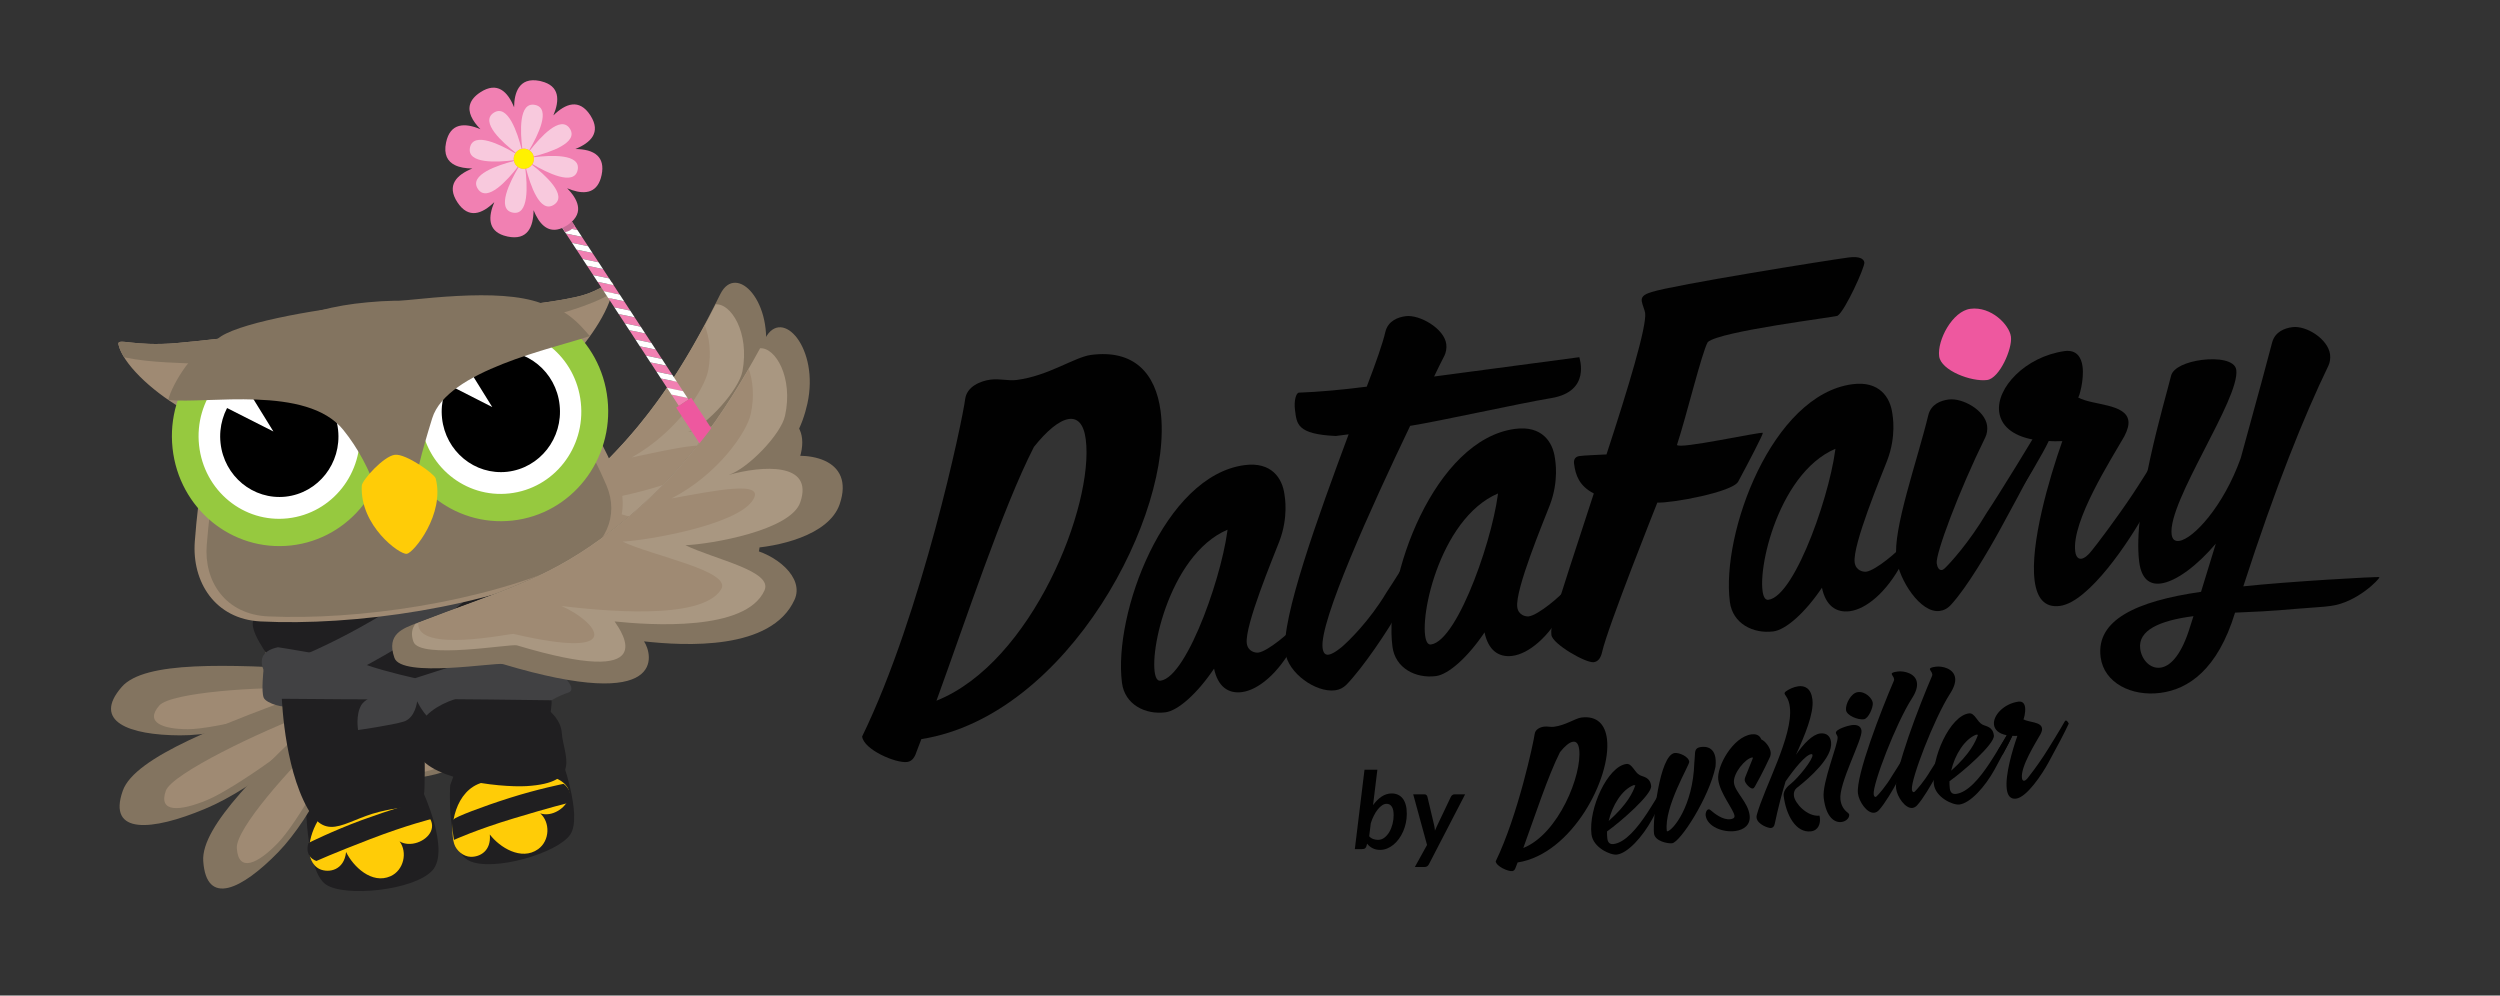 <?xml version="1.0" encoding="utf-8"?>
<!-- Generator: Adobe Illustrator 16.0.0, SVG Export Plug-In . SVG Version: 6.00 Build 0)  -->
<!DOCTYPE svg PUBLIC "-//W3C//DTD SVG 1.1//EN" "http://www.w3.org/Graphics/SVG/1.1/DTD/svg11.dtd">
<svg version="1.1" id="Main" xmlns="http://www.w3.org/2000/svg" xmlns:xlink="http://www.w3.org/1999/xlink" x="0px" y="0px"
	 width="355.914px" height="141.732px" viewBox="0 0 355.914 141.732" enable-background="new 0 0 355.914 141.732"
	 xml:space="preserve">
<rect x="0" y="0" width="355.914" height="141.732" fill="#333333" stroke="none"/>
<path fill="#010101" d="M165.234,58.557c1.875,14.461-13.072,43.344-34.064,46.667l-0.695,1.819c-0.33,1.041-0.82,1.371-1.344,1.438
	c-1.57,0.204-6.146-1.73-6.393-3.629c8.512-17.47,14.309-45.102,14.664-48.008c0.229-1.826,2.189-2.613,3.629-2.8
	c1.309-0.17,2.488,0.21,3.73,0.048c4.516-0.585,8.227-3.262,10.582-3.567C161.43,49.735,164.529,53.126,165.234,58.557z
	 M152.203,59.648c-1.439,0.187-3.232,1.75-5.006,3.976c-4.461,8.695-9.803,24.958-13.877,36.131
	c13.602-5.424,22.475-27.799,21.252-37.221C154.285,60.31,153.381,59.495,152.203,59.648z"/>
<path fill="#010101" d="M224.838,50.851c0.02,0.149,1.686,4.879-3.981,5.822c-4.718,0.785-15.964,3.304-20.099,3.954
	c-5.6,11.704-12.947,27.895-12.465,31.624c0.086,0.653,0.332,1.021,0.855,0.953c0.395-0.051,1.014-0.398,1.797-1.031
	c0.961-0.791,4.033-3.784,6.438-7.821c1.617-2.406,7.002-11.154,7.967-12.943c0.162-0.287,0.277-0.435,0.473-0.46
	c0.59-0.077,1.143,1.116,1.143,1.116c-1.4,3.043-4.613,9.047-7.625,14.561c-1.721,3.151-5.354,8.479-7.643,10.839
	c-0.473,0.461-0.971,0.725-1.625,0.81c-2.748,0.356-6.705-2.457-7.086-5.401c-0.621-4.776,4.672-19.367,9.012-31.042l-1.832,0.237
	c-5.574-0.255-5.547-1.741-5.803-3.704c-0.17-1.309,0.152-2.415,0.545-2.466c2.848-0.104,6.201-0.405,9.67-0.855
	c1.342-3.501,2.311-6.288,2.648-7.795c0.393-1.581,1.789-2.095,2.902-2.239c1.963-0.255,5.482,1.75,5.771,3.975
	c0.076,0.589-0.043,1.203-0.254,1.63c-0.422,0.854-0.957,1.854-1.477,2.985L224.838,50.851z"/>
<path fill="#010101" d="M211.347,90.031c-2.398,3.571-5.145,5.99-6.912,6.219c-2.877,0.374-5.799-1.111-6.197-4.186
	c-1.273-9.814,6.018-29.522,17.467-31.008c3.795-0.492,5.361,1.833,5.666,4.188c0.281,2.159-0.504,4.323-1.615,4.467
	c-0.197,0.025-0.467-0.006-0.736-0.037c-1.154-0.182-2.227-0.243-3.209-0.116c-9.553,1.239-13.525,16.26-12.924,20.904
	c0.111,0.852,0.375,1.349,0.832,1.289c3.926-0.51,9.256-16.308,9.645-22.545c0.693-0.29,1.406-0.448,2.125-0.542
	c2.813-0.365,5.705-4.794,5.883-3.42c0.033,0.262,0.606,3.183-0.736,6.678c-0.861,2.242-4.955,12.023-4.631,14.511
	c0.152,1.178,1.242,1.369,1.635,1.318c1.373-0.179,4.668-3.006,5.229-3.81c0,0,0.09,0.191,0.217,1.172
	c0.051,0.394-0.02,0.869-0.344,1.442c-2.248,4.217-5.143,6.522-7.434,6.82C213.343,93.631,211.874,92.558,211.347,90.031z"/>
<path fill="#010101" d="M259.383,83.671c-2.398,3.571-5.145,5.99-6.912,6.219c-2.877,0.374-5.799-1.111-6.197-4.186
	C245,75.89,252.291,56.182,263.74,54.696c3.795-0.492,5.361,1.833,5.666,4.188c0.281,2.159-0.504,4.323-1.615,4.467
	c-0.197,0.025-0.467-0.006-0.736-0.037c-1.154-0.182-2.227-0.243-3.209-0.116c-9.553,1.239-13.525,16.26-12.924,20.904
	c0.111,0.852,0.375,1.349,0.832,1.289c3.926-0.51,9.256-16.308,9.645-22.545c0.693-0.29,1.406-0.448,2.125-0.542
	c2.813-0.365,5.705-4.794,5.883-3.42c0.033,0.262,0.606,3.183-0.736,6.678c-0.861,2.242-4.955,12.023-4.631,14.511
	c0.152,1.178,1.242,1.369,1.635,1.318c1.373-0.179,4.668-3.006,5.229-3.81c0,0,0.09,0.191,0.217,1.172
	c0.051,0.394-0.02,0.869-0.344,1.442c-2.248,4.217-5.143,6.522-7.434,6.82C261.379,87.271,259.91,86.197,259.383,83.671z"/>
<path fill="#010101" d="M172.841,95.189c-2.398,3.571-5.145,5.99-6.912,6.219c-2.877,0.374-5.799-1.111-6.197-4.186
	c-1.273-9.814,6.018-29.522,17.467-31.008c3.795-0.492,5.361,1.833,5.666,4.188c0.281,2.159-0.504,4.323-1.615,4.467
	c-0.197,0.025-0.467-0.006-0.736-0.037c-1.154-0.182-2.227-0.243-3.209-0.116c-9.553,1.239-13.525,16.26-12.924,20.904
	c0.111,0.852,0.375,1.349,0.832,1.289c3.926-0.51,9.256-16.308,9.645-22.545c0.693-0.29,1.406-0.448,2.125-0.542
	c2.813-0.365,5.705-4.794,5.883-3.42c0.033,0.262,0.606,3.183-0.736,6.678c-0.861,2.242-4.955,12.023-4.631,14.511
	c0.152,1.178,1.242,1.369,1.635,1.318c1.373-0.179,4.668-3.006,5.229-3.81c0,0,0.09,0.191,0.217,1.172
	c0.051,0.394-0.02,0.869-0.344,1.442c-2.248,4.217-5.143,6.522-7.434,6.82C174.837,98.789,173.368,97.716,172.841,95.189z"/>
<path fill="#010101" d="M228.096,92.786c-0.209,0.958-0.615,1.41-1.205,1.487c-1.113,0.144-5.855-2.567-6.025-3.876
	c-0.076-0.589,0.035-1.269,0.213-1.958c1.055-3.662,3.395-10.753,5.824-18.187c-2.068-1.062-2.598-2.59-2.811-4.226
	c-0.094-0.72,0.266-1.033,0.789-1.101c0.719-0.094,2.176-0.149,3.828-0.23c3.1-9.45,5.75-18.244,5.504-20.142
	c-0.051-0.393-0.422-1.209-0.482-1.667c-0.068-0.523,0.143-0.95,1.426-1.316c3.064-0.996,25.229-4.552,28.043-4.917
	c1.504-0.195,2.152,0.187,2.221,0.71c0.086,0.654-2.723,6.851-3.809,7.59c-0.272,0.186-16.752,2.189-18.48,3.744
	c-0.82,1.371-3.095,10.74-4.386,14.633c0.092,0.72,12.185-1.956,12.22-1.693c0.029,0.239-1.991,4.114-3.508,6.932
	c-0.803,1.49-9.48,3.08-11.509,2.983C235.948,71.553,228.896,89.223,228.096,92.786z"/>
<path fill="#010101" d="M277.422,56.874c1.963-0.255,5.188,1.521,5.477,3.746c0.076,0.589-0.045,1.203-0.254,1.631
	c-3.844,7.816-7.094,16.621-6.924,17.93c0.076,0.589,0.334,1.021,0.725,0.971c0.133-0.017,0.254-0.101,0.434-0.257
	c0.652-0.616,3.396-3.566,5.961-7.892c1.619-2.406,7.004-11.154,7.969-12.943c0.162-0.287,0.277-0.435,0.473-0.46
	c0.59-0.077,1.143,1.116,1.143,1.116c-1.402,3.043-4.615,9.047-7.625,14.561c-1.721,3.151-4.773,8.338-6.988,10.754
	c-0.52,0.601-1.084,0.873-1.674,0.949c-2.748,0.356-5.766-4.441-6.154-7.451c-0.545-4.188,2.979-13.96,4.535-20.416
	C274.912,57.531,276.309,57.019,277.422,56.874z"/>
<path fill="#EE589F" d="M280.518,43.962c2.943-0.382,5.551,2.274,5.771,3.976s-1.627,5.933-3.393,6.161
	c-2.225,0.289-6.563-1.344-6.826-3.372C275.773,48.437,277.965,44.293,280.518,43.962z"/>
<path fill="#010101" d="M289.518,62.596c-3.201-0.581-4.666-2.122-4.904-3.954c-0.441-3.402,3.703-7.865,9.322-8.661
	c1.701-0.221,2.377,0.89,2.547,2.199c0.246,1.896-0.494,4.388-0.625,4.404c2.01,1.137,6.828,0.845,7.15,3.33
	c0.076,0.589-0.1,1.278-0.578,2.204c-1.844,3.233-7.547,12.091-6.986,16.408c0.102,0.786,0.471,1.07,0.863,1.02
	c0.459-0.06,0.996-0.529,1.453-1.119c0.576-0.674,3.645-4.731,5.871-8.08c1.617-2.406,7.002-11.155,7.967-12.944
	c0.162-0.287,0.277-0.435,0.473-0.46c0.59-0.076,1.143,1.117,1.143,1.117c-1.402,3.042-4.549,9.038-7.625,14.56
	c-2.418,4.439-8.213,13.109-12.334,13.644c-2.225,0.289-3.279-1.171-3.594-3.592c-0.67-5.17,2.045-14.504,3.943-19.873
	c-0.664,0.021-1.326,0.039-1.932-0.016c-0.672,1.485-3.938,7.098-4.264,7.141c-0.59,0.076-1.326,0.038-1.41-0.615
	c-0.043-0.328,0.076-0.942,0.572-1.738C287.18,66.625,288.584,64.115,289.518,62.596z"/>
<path fill="#010101" d="M309.094,53.47c0.314-1.171,2.273-1.958,4.367-2.229c2.291-0.298,4.73,0.051,4.91,1.426
	c0.533,4.121-9.807,18.771-9.205,23.416c0.094,0.72,0.463,1.003,1.053,0.927c2.027-0.263,6.344-4.947,8.783-11.784
	c2.672-9.66,3.879-14.208,4.457-16.412c0.395-1.582,1.791-2.096,2.902-2.24c1.963-0.255,5.074,1.672,5.363,3.896
	c0.076,0.588-0.045,1.202-0.254,1.629c-3.463,7.168-7.492,17.14-12.098,31.376c6.168-0.668,19.361-1.433,19.377-1.303
	c0.035,0.263-3.191,3.607-6.92,4.091c-0.523,0.068-1.178,0.153-1.971,0.19c-5.604,0.395-4.914,0.489-11.664,0.767
	c-2.475,8.105-6.635,10.906-10.627,11.424c-4.121,0.534-8.033-1.419-8.51-5.083c-0.688-5.3,5.086-7.979,14.295-9.306l2.104-6.859
	c-2.596,3.064-5.621,5.387-7.846,5.675c-1.57,0.204-2.746-0.643-3.059-3.063C303.566,72.416,308.178,57.183,309.094,53.47z
	 M312.273,87.72l-0.066,0.009c-4.775,0.619-7.855,2.018-7.516,4.635c0.195,1.505,1.371,2.883,2.877,2.688
	c1.309-0.17,2.791-1.56,3.994-5.108L312.273,87.72z"/>
<g>
	<path d="M249.531,112.258c-0.387,0.045-1.092-0.749-1.141-1.144c-0.025-0.167,0.012-0.304,0.072-0.466
		c0.152-0.353,0.844-2.149,1.049-2.614c0.025-0.052,0.039-0.104,0.035-0.14c-0.01-0.049-0.041-0.066-0.092-0.058
		c-0.949,0.123-2.764,2.275-2.596,3.624c0.166,1.322,1.994,2.728,2.227,4.592c0.172,1.385-0.816,2.103-2.061,2.26
		c-1.742,0.231-4.002-0.629-4.201-2.247c-0.029-0.267,0.1-0.802,0.422-0.846c0.078-0.009,0.164,0.016,0.275,0.114
		c0.551,0.481,1.754,1.433,2.814,1.292c0.26-0.032,0.645-0.115,0.6-0.478c-0.117-0.909-2.072-3.185-2.316-5.151
		c-0.232-1.875,2.09-6.104,4.74-6.451c0.498-0.064,1.115,0.014,1.398,0.727c0.572,0.245,1.236,1.113,1.326,1.809
		c0.027,0.245-0.021,0.486-0.07,0.625c-0.102,0.234-1.15,2.479-2.189,4.294C249.732,112.164,249.629,112.243,249.531,112.258"/>
	<path d="M254.203,111.246c-0.514,1.683-1.039,3.668-1.547,6.063c-0.076,0.367-0.258,0.533-0.52,0.571
		c-0.367,0.046-1.947-0.515-2.061-1.462c-0.014-0.129-0.006-0.252,0.027-0.385c1.078-3.981,5.203-11.279,4.713-15.348
		c-0.072-0.627-0.24-1.152-0.563-1.6c-0.094-0.163-0.18-0.253-0.191-0.354c-0.01-0.097,0.051-0.21,0.23-0.33
		c0.391-0.279,1.068-0.613,1.727-0.699c0.9-0.117,1.813,0.253,2.01,1.898c0.232,1.973-1.115,5.152-2.348,7.862
		c1.049-1.547,2.348-2.899,3.445-3.043c0.973-0.117,1.465,0.454,1.555,1.222c0.271,2.22-3.115,5.121-4.701,6.392
		c-0.598,0.378-0.629,0.936-0.584,1.283c0.123,1.022,1.869,2.983,3.633,2.808c0.033,0.104,0.049,0.229,0.061,0.348
		c0.086,0.731-0.188,1.744-1.258,1.883c-2.146,0.267-3.566-2.313-3.898-5.051c-0.107-0.904,0.895-1.612,0.895-1.612
		c1.309-1.049,3.283-3.6,3.207-4.196c-0.012-0.1-0.064-0.141-0.191-0.128C257.045,107.473,255.451,109.438,254.203,111.246"/>
	<path d="M261.613,104.923c-0.033-0.224-0.223-0.399-0.244-0.574c-0.066-0.551,1.82-1.068,2.238-1.118
		c0.711-0.091,1.324,0.082,1.41,0.806c0.152,1.222-3.275,7.525-3.002,9.792c0.094,0.777,0.418,1.413,1.068,1.891
		c0.105,0.09,0.17,0.183,0.18,0.256c0.051,0.477-0.455,0.974-1.111,1.05c-0.93,0.114-2.182-0.607-2.521-3.45
		C259.373,111.431,261.725,105.868,261.613,104.923 M264.482,98.535c1.09-0.136,2.057,0.881,2.137,1.524
		c0.08,0.65-0.619,2.256-1.275,2.343c-0.83,0.109-2.438-0.524-2.535-1.307C262.705,100.228,263.531,98.657,264.482,98.535"/>
	<path d="M266.748,113.082c0.031,0.224,0.121,0.388,0.271,0.374c0.047-0.012,0.09-0.036,0.158-0.102
		c0.248-0.23,1.275-1.348,2.24-2.982c0.609-0.917,2.637-4.233,2.998-4.912c0.061-0.109,0.105-0.165,0.176-0.169
		c0.223-0.03,0.424,0.424,0.424,0.424c-0.527,1.151-1.74,3.434-2.873,5.522c-0.652,1.198-1.795,3.162-2.631,4.08
		c-0.193,0.225-0.449,0.359-0.672,0.385c-1.045,0.135-2.195-1.6-2.332-2.745c-0.309-2.539,3.322-11.878,5.084-15.973
		c0.064-0.111,0.074-0.213,0.061-0.31c-0.033-0.301-0.314-0.549-0.336-0.72c-0.018-0.149,0.166-0.27,0.873-0.357
		c0.828-0.11,2.561,0.232,2.721,1.629c0.07,0.549-0.117,1.277-0.723,2.212C269.918,102.968,266.578,111.665,266.748,113.082"/>
	<path d="M272.188,112.398c0.027,0.222,0.119,0.389,0.273,0.374c0.043-0.006,0.084-0.04,0.156-0.1
		c0.244-0.236,1.271-1.349,2.238-2.987c0.609-0.912,2.637-4.228,3-4.907c0.059-0.112,0.102-0.167,0.176-0.176
		c0.221-0.027,0.42,0.43,0.42,0.43c-0.531,1.157-1.742,3.433-2.875,5.527c-0.65,1.19-1.795,3.159-2.627,4.068
		c-0.193,0.229-0.451,0.361-0.672,0.394c-1.045,0.127-2.193-1.602-2.334-2.74c-0.303-2.55,3.326-11.887,5.084-15.981
		c0.059-0.111,0.072-0.211,0.066-0.306c-0.041-0.309-0.318-0.548-0.344-0.721c-0.016-0.153,0.17-0.279,0.877-0.363
		c0.826-0.108,2.553,0.232,2.723,1.637c0.064,0.541-0.121,1.272-0.729,2.207C275.352,102.283,272.016,110.979,272.188,112.398"/>
	<path d="M277.537,111.219c-0.004,0.354,0.01,0.712,0.049,1.031c0.068,0.552,0.354,0.843,0.891,0.774
		c1.68-0.21,3.387-2.268,4.791-4.401c0.605-0.907,2.639-4.226,3-4.901c0.061-0.11,0.102-0.168,0.174-0.173
		c0.219-0.027,0.424,0.424,0.424,0.424c-0.531,1.154-1.719,3.409-2.875,5.527c-1.4,2.553-3.5,4.841-5.039,5.035
		c-0.928,0.115-3.412-1.014-3.641-2.911c-0.453-3.732,2.344-9.734,5.002-10.064c0.826-0.105,1.137,1.194,1.928,1.603
		c0.523,0.265,1.467,0.27,1.619,1.541C284.002,105.9,279.504,109.833,277.537,111.219 M281.594,104.611
		c-0.076-0.016-0.176-0.028-0.252-0.021c-1.65,0.639-3.043,2.862-3.563,5.133C280.502,107.278,281.244,105.612,281.594,104.611"/>
	<path d="M285.688,104.671c-1.189-0.225-1.73-0.811-1.814-1.509c-0.158-1.297,1.398-2.989,3.492-3.275
		c0.635-0.079,0.881,0.343,0.941,0.842c0.084,0.726-0.193,1.674-0.244,1.678c0.746,0.436,2.541,0.341,2.648,1.287
		c0.037,0.224-0.035,0.482-0.215,0.833c-0.693,1.229-2.838,4.587-2.641,6.232c0.035,0.298,0.168,0.41,0.316,0.393
		c0.172-0.025,0.373-0.206,0.541-0.429c0.223-0.251,1.371-1.792,2.207-3.058c0.609-0.912,2.639-4.231,2.998-4.908
		c0.061-0.104,0.107-0.167,0.18-0.172c0.217-0.028,0.424,0.424,0.424,0.424c-0.527,1.159-1.719,3.43-2.877,5.525
		c-0.914,1.684-3.088,4.97-4.627,5.165c-0.826,0.101-1.215-0.461-1.324-1.38c-0.242-1.969,0.793-5.515,1.512-7.558
		c-0.248,0.011-0.49,0.017-0.719-0.007c-0.254,0.56-0.652,1.368-1.365,2.649c0,0-0.111,0.041-0.236,0.061
		c-0.219,0.021-0.498,0.011-0.523-0.241c-0.02-0.126,0.027-0.359,0.217-0.666C284.807,106.208,285.336,105.252,285.688,104.671"/>
	<path d="M228.779,105.216c0.656,5.473-4.945,16.367-12.723,17.571l-0.264,0.685c-0.121,0.394-0.305,0.518-0.498,0.544
		c-0.584,0.072-2.273-0.672-2.357-1.39c3.195-6.592,5.406-17.031,5.547-18.13c0.088-0.692,0.818-0.982,1.35-1.052
		c0.484-0.057,0.92,0.085,1.379,0.025c1.672-0.206,3.049-1.209,3.926-1.318C227.389,101.868,228.533,103.162,228.779,105.216
		 M223.953,105.595c-0.533,0.068-1.203,0.653-1.865,1.491c-1.672,3.278-3.684,9.413-5.223,13.64
		c5.047-2.018,8.387-10.467,7.957-14.033C224.721,105.848,224.389,105.539,223.953,105.595"/>
	<path d="M228.783,118.371c-0.004,0.354,0.012,0.704,0.049,1.021c0.068,0.551,0.346,0.833,0.879,0.772
		c1.674-0.211,3.369-2.26,4.764-4.374c0.605-0.908,2.623-4.205,2.982-4.875c0.063-0.11,0.105-0.159,0.174-0.177
		c0.221-0.026,0.42,0.43,0.42,0.43c-0.525,1.148-1.709,3.38-2.854,5.492c-1.393,2.533-3.484,4.811-5.01,5.003
		c-0.922,0.113-3.395-1.007-3.617-2.888c-0.447-3.712,2.33-9.676,4.969-10.012c0.826-0.104,1.129,1.192,1.916,1.591
		c0.521,0.269,1.457,0.271,1.611,1.538C235.209,113.082,230.734,116.988,228.783,118.371 M232.816,111.796
		c-0.078-0.013-0.178-0.025-0.246-0.017c-1.648,0.639-3.029,2.849-3.549,5.102C231.732,114.453,232.467,112.796,232.816,111.796"/>
	<path d="M244.229,109.157c-0.896,4.364-5.018,10.75-6.178,10.893c-0.559,0.077-2.447-0.268-2.578-1.389
		c-0.217-1.78,0.771-11.186,2.949-11.46c0.607-0.076,1.98,0.481,2.07,1.251c0.053,0.444-3.607,6.418-3.195,9.833
		c0.004,0.052,0.033,0.071,0.059,0.071c0.773-0.098,3.674-3.54,3.857-9.78c0,0,0.076-0.786,0.088-1.158
		c0.012-0.72,0.219-0.989,0.893-1.075C242.824,106.266,244.533,106.266,244.229,109.157"/>
</g>
<g>
	<path fill="#010101" d="M192.882,120.882l1.376-11.298h1.832l-0.615,5.041c0.365-0.512,0.771-0.917,1.22-1.217
		c0.449-0.299,0.927-0.448,1.434-0.448c0.324,0,0.619,0.06,0.886,0.179c0.266,0.119,0.493,0.298,0.681,0.536
		s0.331,0.539,0.433,0.904s0.152,0.793,0.152,1.285c0,0.44-0.046,0.874-0.137,1.3c-0.092,0.426-0.221,0.829-0.388,1.209
		s-0.366,0.729-0.597,1.049s-0.488,0.596-0.771,0.829c-0.284,0.233-0.587,0.415-0.909,0.547c-0.321,0.132-0.655,0.198-1,0.198
		c-0.4,0-0.756-0.08-1.067-0.239c-0.313-0.16-0.574-0.377-0.787-0.65l-0.061,0.259c-0.041,0.182-0.109,0.313-0.206,0.395
		c-0.096,0.082-0.248,0.122-0.456,0.122H192.882z M197.397,114.435c-0.207,0-0.418,0.071-0.631,0.213
		c-0.213,0.143-0.419,0.337-0.619,0.586c-0.2,0.248-0.386,0.541-0.555,0.878c-0.17,0.337-0.316,0.698-0.438,1.083l-0.229,1.863
		c0.173,0.188,0.37,0.319,0.594,0.395c0.223,0.076,0.443,0.114,0.661,0.114c0.334,0,0.639-0.104,0.912-0.312
		s0.508-0.479,0.703-0.813s0.346-0.711,0.452-1.129s0.16-0.838,0.16-1.259c0-0.547-0.089-0.954-0.267-1.22
		C197.966,114.567,197.717,114.435,197.397,114.435z"/>
	<path fill="#010101" d="M203.427,123.041c-0.132,0.259-0.334,0.388-0.608,0.388h-1.391l1.733-3.14l-1.97-7.208h1.574
		c0.137,0,0.239,0.034,0.308,0.104c0.068,0.068,0.115,0.15,0.141,0.247l0.958,4.044c0.03,0.132,0.055,0.262,0.072,0.388
		c0.018,0.127,0.032,0.256,0.042,0.388c0.056-0.132,0.112-0.262,0.171-0.392c0.059-0.129,0.118-0.26,0.179-0.392l1.924-4.044
		c0.051-0.102,0.124-0.184,0.221-0.247c0.096-0.063,0.194-0.096,0.296-0.096h1.506L203.427,123.041z"/>
</g>
<g>
	<g>
		<path fill="#201F21" d="M43.556,114.741c0,0,0.112,9.333,2.853,11.191c2.721,1.831,12.5,0.839,15.124-1.986
			c2.634-2.812-1.382-11.375-1.382-11.375L43.556,114.741z"/>
		<path fill="#201F21" d="M79.826,107.663c0,0,3.177,8.476,1.357,11.15c-1.817,2.677-10.998,5.325-14.366,3.745
			c-3.353-1.572-2.723-10.777-2.723-10.777l2.24-6.123L79.826,107.663z"/>
		<path fill="#837460" d="M79.984,71.191c11.77-9.114,17.911-19.966,22.568-29.325c2.268-4.545,7.776,1.161,6.267,9.141
			c-0.563,2.994-2.079,7.032-5.169,8.175c5.391-1.712,12.219-0.586,10.207,5.985c-1.42,4.602-8.752,6.401-12.84,6.725
			c3.996,0.609,8.211,3.894,6.859,7.096c-3.084,7.387-15.425,7.094-21.246,6.621c1.286,1.768,3.738,10.161-19.96,3.892
			c-0.967-0.251-14.385,2.474-15.486-0.423c-1.281-3.403,1.137-4.237,3.153-5.087c11.266-4.771,17.466-6.503,25.617-12.799H79.984z"
			/>
		<path fill="#A99781" d="M101.828,43.335c2.203-0.25,4.912,3.989,3.874,9.507c-0.493,2.631-5.034,7.717-7.745,8.68
			c4.751-1.514,12.094-2.212,10.299,3.579c-1.259,4.054-12.562,6.338-16.182,6.662c4.37,1.903,12.647,3.255,11.49,6.09
			c-2.465,5.91-16.081,5.498-21.211,5.081c1.122,1.535,7.109,9.39-13.796,3.859c-0.838-0.221-13.749,2.519-14.726-0.026
			c-0.404-1.093-0.254-1.906,0.195-2.576l0.371-0.158c11.273-4.772,17.471-6.515,25.616-12.82
			c11.153-8.626,17.255-18.823,21.848-27.835L101.828,43.335z"/>
		<path fill="#9F8A73" d="M100.326,46.274c0.659,1.712,0.974,3.988,0.498,6.465c-0.498,2.633-4.473,8.794-10.892,12.387
			c6.104-1.274,13.411-3.091,11.549-0.065c-2.201,3.604-14.726,6.144-18.348,6.442c4.382,1.904,15.769,3.679,14.234,6.35
			C94.65,82.51,79.826,81.396,74.7,80.966c4.945,1.997,10.044,7.541-6.702,4.189c-0.343-0.074-13.757,3.277-13.6-1.123
			c11.273-4.772,17.471-6.515,25.616-12.828c9.986-7.676,15.902-16.668,20.333-24.93H100.326z"/>
		<path fill="#837460" d="M47.854,97.319c0.602-0.479-0.284-1.9-2.58-2.027c-12.908-0.678-24.674-1.255-27.951,2.511
			c-4.249,4.896,1.041,6.858,8.308,6.887c7.114,0.036,17.569-3.547,22.259-7.406L47.854,97.319z"/>
		<path fill="#9F8A73" d="M44.799,99.029c0.284-0.263-0.125-0.94-1.268-1.006c-6.356-0.331-19.225,0.543-20.851,2.418
			c-2.115,2.414,0.495,3.37,4.084,3.37C30.262,103.854,42.494,100.886,44.799,99.029"/>
		<path fill="#837460" d="M48.921,98.737c0.401-0.714-1.13-1.604-3.583-0.714c-13.671,5.059-26.157,9.698-27.859,14.556
			c-2.232,6.3,4.153,5.736,11.673,2.587C36.555,112.099,45.772,104.267,48.921,98.737"/>
		<path fill="#9F8A73" d="M45.899,101.849c0.19-0.343-0.562-0.8-1.787-0.343c-6.896,2.54-19.611,8.619-20.503,11.065
			c-1.127,3.198,2.085,2.905,5.891,1.321C33.242,112.349,44.295,104.661,45.899,101.849"/>
		<path fill="#837460" d="M49.995,99.972c0.057-0.785-1.516-1.135-3.21,0.47c-9.504,8.908-18.172,17.125-17.851,22.14
			c0.441,6.54,5.516,4.023,10.642-1.226c5-5.145,9.821-15.284,10.449-21.384H49.995z"/>
		<path fill="#9F8A73" d="M48.161,104.238c0.032-0.427-0.816-0.607-1.753,0.249c-5.159,4.862-12.874,13.521-12.691,16.269
			c0.222,3.539,2.994,2.186,5.787-0.686c2.75-2.789,8.35-12.518,8.657-15.874V104.238z"/>
		<path fill="#FFCC07" d="M53.956,95.954L53.05,95.77c-0.315,0.028-3.281,16.776-3.367,18.065c-3.593,0.25-5.481,4.21-5.665,6.818
			c-0.094,1.201,0.378,2.571,1.53,3.094c1.267,0.548,3.438,0.179,3.724-2.451c1.002,2.064,3.649,4.637,6.322,3.448
			c1.894-0.842,2.454-3.417,1.29-4.961c2.982,1.801,9.314-3.54-1.193-6.249C56.824,109.224,56.663,96.548,53.956,95.954"/>
		<path fill="#FFCC07" d="M69.474,93.015h-0.956c-0.292,0.086,0.032,17.097,0.19,18.388c-3.91,1.063-4.777,6.336-4.053,8.726
			c0.311,0.991,1.344,1.827,2.351,1.852c1.298,0.038,2.946-0.816,2.726-3.179c1.381,1.819,4.483,3.796,6.878,2.09
			c1.684-1.213,1.738-3.815,0.299-5.101c3.279,1.156,8.427-5.352-2.368-5.873c0.271-4.451-2.333-16.83-5.116-16.858L69.474,93.015z"
			/>
		<path fill="#837460" d="M48.078,108.997c1.223,0.886,5.063,2.397,8.746,2.039c3.866-0.355,6.804-0.942,9.692-2.607
			c4.217-2.449,10.265-16.973,12.783-25.824c1.034-3.638-0.793-6.783-4.503-7.819c-10.301-2.808-23.985-2.118-33.3,0.065
			c-4.594,1.091-6.553,5.243-5.792,9.245c1.854,9.845,4.852,19.666,12.373,24.873V108.997z"/>
		<path fill="#9F8A73" d="M49.556,108.455c1.04,0.842,4.276,2.278,7.393,1.967c3.276-0.328,5.729-0.914,8.184-2.522
			c3.585-2.355,8.688-16.411,10.796-24.966c0.889-3.547-0.66-6.593-3.807-7.569c-8.69-2.697-20.27-2.056-28.143,0.07
			c-3.908,1.049-5.533,5.08-4.898,8.938c1.568,9.521,4.08,19.039,10.444,24.082H49.556z"/>
		<path fill="#837460" d="M43.318,90.34c0.245-0.057,1.48-2.612,1.287-4.479c-0.018-0.221-0.471-1.64-1.311-1.64
			c-0.854,0-1.384,1.325-1.43,1.575c-0.217,1.997,1.198,4.487,1.489,4.487L43.318,90.34z M69.973,90.34
			c-0.241-0.057-1.472-2.612-1.28-4.479c0.032-0.221,0.47-1.64,1.313-1.64c0.859,0,1.395,1.325,1.424,1.575
			c0.225,1.997-1.191,4.487-1.478,4.487L69.973,90.34z M43.511,99.505c0.249,0,1.352-2.408,1.163-4.127
			c-0.036-0.18-0.404-1.506-1.217-1.506c-0.796,0-1.296,1.228-1.33,1.477c-0.216,1.847,1.102,4.187,1.352,4.156H43.511z
			 M69.791,99.505c-0.252,0-1.352-2.408-1.165-4.127c0.034-0.18,0.406-1.506,1.223-1.506c0.799,0,1.298,1.228,1.332,1.477
			c0.22,1.847-1.1,4.187-1.357,4.156H69.791z M47.036,104.624c0.227,0,1.231-2.15,1.042-3.659c-0.033-0.209-0.38-1.364-1.107-1.364
			c-0.725,0-1.127,1.093-1.166,1.321c-0.186,1.646,1.01,3.746,1.201,3.702H47.036z M66.27,104.624c-0.221,0-1.234-2.15-1.048-3.659
			c0.036-0.209,0.382-1.364,1.103-1.364c0.73,0,1.138,1.093,1.167,1.321c0.199,1.646-1.006,3.746-1.195,3.702H66.27z
			 M50.688,107.613c0.187,0,1.063-1.897,0.918-3.246c-0.04-0.171-0.354-1.184-0.95-1.184c-0.63,0-1.01,0.959-1.037,1.155
			c-0.165,1.441,0.881,3.274,1.069,3.254V107.613z M62.581,107.613c-0.188,0-1.065-1.897-0.908-3.246
			c0.034-0.171,0.35-1.184,0.944-1.184c0.622,0,1.005,0.959,1.036,1.155c0.155,1.441-0.882,3.274-1.072,3.254V107.613z
			 M47.854,94.991c0.251-0.021,1.469-2.594,1.29-4.463c-0.034-0.245-0.475-1.645-1.32-1.645c-0.853,0-1.391,1.334-1.415,1.574
			c-0.221,1.993,1.193,4.512,1.48,4.512L47.854,94.991z M65.382,94.991c-0.25-0.021-1.469-2.594-1.287-4.463
			c0.031-0.245,0.474-1.645,1.319-1.645c0.855,0,1.388,1.334,1.42,1.574c0.221,1.993-1.198,4.512-1.491,4.512L65.382,94.991z
			 M56.731,95.89c-0.262-0.022-1.477-2.597-1.296-4.459c0.033-0.229,0.476-1.654,1.331-1.654c0.847,0,1.377,1.323,1.413,1.594
			c0.218,2.001-1.201,4.497-1.487,4.497L56.731,95.89z M56.441,104.453c-0.181,0-1.125-2.021-0.973-3.438
			c0.032-0.158,0.349-1.249,1.037-1.249c0.668,0,1.075,1.03,1.107,1.227c0.188,1.54-0.95,3.495-1.144,3.461H56.441z M52.125,90.502
			c0.265-0.044,1.483-2.616,1.303-4.493c-0.038-0.213-0.468-1.636-1.323-1.636c-0.854,0-1.384,1.321-1.417,1.578
			c-0.226,1.992,1.192,4.507,1.481,4.507L52.125,90.502z M61.17,90.502c-0.257-0.044-1.478-2.616-1.296-4.493
			c0.024-0.213,0.479-1.636,1.32-1.636c0.86,0,1.387,1.321,1.423,1.578c0.21,1.992-1.205,4.507-1.477,4.507L61.17,90.502z
			 M51.281,99.338c0.253-0.023,1.361-2.405,1.161-4.118c-0.021-0.178-0.401-1.504-1.219-1.504c-0.789,0-1.286,1.211-1.328,1.482
			c-0.221,1.838,1.11,4.182,1.355,4.14H51.281z M62.022,99.338c-0.26-0.023-1.354-2.405-1.17-4.118
			c0.026-0.178,0.41-1.504,1.229-1.504c0.781,0,1.292,1.211,1.316,1.482c0.224,1.838-1.102,4.182-1.344,4.14H62.022z"/>
		<path fill="#201F21" d="M52.041,75.018l6.567,7.653l6.507-7.856l14.983,6.491c0,0-1.556,5.274-2.936,8.573
			c-1.292,3.073,2.189,5.112,2.118,5.809c-0.053,0.703-0.396,1.666-0.396,1.772c0,0.13,1.069,0.471,0.934,0.857
			c-0.128,0.399-0.335,0.744-0.335,0.744s-10.389,2.945-21.897,2.841c-9.846-0.071-18.8-2.801-18.8-2.801s-0.324-0.663,0-1.205
			c0.327-0.543,0.667-1.049,0.667-1.049s-1.067-0.649-0.4-1.325c0.672-0.651-3.617-5.021-3.014-7.151
			c0.6-2.142,4.674-12.744,4.674-12.744L52.041,75.018z"/>
		<path fill="#414143" d="M70.291,75.288c0,0-8.009,7.646-17.355,13.083c-9.364,5.413-15.415,6.985-15.415,6.985
			s-0.35,3.09,0.021,3.968c0.359,0.87,3.234,1.582,3.429,1.123c0.203-0.453,9.342-4.126,18.812-10.218
			c9.467-6.111,17.213-14.941,17.213-14.941H70.291z"/>
		<path fill="#201F21" d="M40.064,98.039c0,0,0.099,9.346,3.12,15.86c3.029,6.514,5.477,3.018,10.797,1.684
			c5.318-1.327,6.359,0,6.453-3.484c0.089-3.501,0-4.772,0-4.772s13.759,0.487,16.135-2.171c2.397-2.649,1.938-6.204,1.938-6.204
			L40.064,98.039z"/>
		<path fill="#414143" d="M56.363,97.896c0,0-4.092,1.067-4.924,2.479c-0.837,1.409-0.46,3.555-0.46,3.555s4.881-0.691,6.53-1.211
			c1.646-0.543,1.877-2.883,1.877-2.883s1.397,3.02,3.467,3.555c2.064,0.52,4.866,0,4.866,0s-1.489-4.217-3.547-4.984
			C62.107,97.624,56.363,97.896,56.363,97.896"/>
		<path fill="#201F21" d="M74.962,111.916c-3.878,0.229-15.036-0.975-15.728-5.422c-0.798-5.137,5.039-7.557,10.439-7.859
			c5.398-0.305,10.074,2.458,10.307,5.704C80.223,107.601,82.98,111.425,74.962,111.916"/>
	</g>
	<polygon fill="#201F21" points="56.379,80.493 58.404,78.566 60.742,80.537 61.361,79.729 58.469,77.439 55.521,79.729 	"/>
	<g>
		<path fill="#414143" d="M39.576,92.145c0,0,9.435,1.441,12.528,2.51c3.094,1.053,6.996,1.894,6.996,1.894
			s5.793-1.877,10.559-3.337c5.595-1.716,7.845-2.178,7.845-2.178s2.34,1.45,2.573,3.132c0.228,1.658,0.093,2.054,0.093,2.054
			s2.09,1.948,0.705,2.397c-1.391,0.445-2.332,1.077-2.332,1.077s-17.384-0.236-19.522-0.158
			c-2.129,0.108-18.842-0.055-18.842-0.055s-2.487,0.181-2.281-1.441l0.224-1.62C38.121,96.419,35.437,93.015,39.576,92.145"/>
		<path fill="#9F8A73" d="M41.057,45.712c1.57-1.527,6.039,0.026,11.176-0.461c5.381-0.521,11.491-2.957,15.732-1.346
			c6.176,2.313,15.169,12.399,19.952,24.123c1.953,4.781-0.063,9.655-5.031,12.038c-13.724,6.506-32.633,9.076-45.805,8.404
			c-6.469-0.335-9.782-5.632-9.347-11.395c1.078-14.163,3.721-22.14,13.293-31.307L41.057,45.712z"/>
		<path fill="#837460" d="M41.73,45.964c1.48-1.345,5.729-2.486,10.57-2.921c5.105-0.501,10.867-0.271,14.865,1.155
			c5.827,2.052,14.713,14.397,19.186,24.929c1.816,4.303-0.098,8.688-4.813,10.839c-13.003,5.915-30.89,8.349-43.315,7.791
			c-6.143-0.258-9.223-5.022-8.787-10.195c1.07-12.75,3.165-23.254,12.262-31.564L41.73,45.964z"/>
		<path fill="#9F8A73" d="M45.915,47.659c-3.019-1.163-13.247,0.535-20.702,1.176c-6.205,0.558-8.573-0.819-8.352,0.207
			c1.202,5.338,15.863,15.305,20.206,10.454c2.746-3.096,3.096-0.828,7.178-6.654c1.042-1.487,2.779-4.779,1.697-5.183H45.915z
			 M59.324,46.146c2.987-1.998,15.42-2.226,22.727-3.879c3.934-0.859,5.311-3.056,5.228-1.521
			c-0.288,5.457-11.525,18.786-16.806,14.982c-3.342-2.413-3.191-0.122-8.411-4.888c-1.325-1.191-3.711-4.024-2.737-4.674V46.146z"
			/>
		<path fill="#837460" d="M45.915,47.659c-3.019-1.163-13.247,0.535-20.702,1.176c-6.205,0.558-8.573-0.819-8.345,0.207
			c0.122,0.58,0.407,1.186,0.816,1.83c8.145,1.699,16.399-0.473,24.484,4.601c0.57-0.614,1.264-1.476,2.076-2.631
			c1.042-1.487,2.779-4.779,1.697-5.183H45.915z M87.147,41.709c-7.114,4.201-16.146,3.046-21.618,11.765
			c-0.82-0.474-1.899-1.27-3.44-2.676c-1.313-1.176-3.71-4.01-2.726-4.651c2.982-1.998,15.413-2.226,22.719-3.879
			c3.924-0.859,5.318-3.056,5.227-1.521C87.278,41.024,87.236,41.373,87.147,41.709"/>
		<path fill="#FFFFFF" d="M38.438,49.913c7.156-0.807,13.621,4.488,14.401,11.809c0.8,7.307-4.373,13.913-11.53,14.728
			c-7.155,0.81-13.613-4.472-14.408-11.79C26.107,57.349,31.288,50.741,38.438,49.913"/>
		<path fill="#FFFFFF" d="M69.94,46.029c7.333-0.832,13.945,4.588,14.758,12.079c0.811,7.503-4.489,14.252-11.82,15.086
			c-7.328,0.836-13.937-4.573-14.756-12.072C57.319,53.628,62.617,46.85,69.94,46.029"/>
		<path fill="#96C93F" d="M69.635,43.011c8.401-0.924,15.953,5.247,16.859,13.845c0.925,8.608-5.134,16.325-13.52,17.252
			c-8.406,0.938-15.962-5.247-16.882-13.835C55.179,51.681,61.227,43.951,69.635,43.011"/>
		<path fill="#FFFFFF" d="M70.049,46.917c6.288-0.706,11.955,3.924,12.639,10.39c0.703,6.442-3.834,12.241-10.157,12.938
			c-6.3,0.71-11.964-3.92-12.656-10.398C59.188,53.409,63.712,47.629,70.049,46.917"/>
		<path d="M70.385,50.032c4.633-0.505,8.789,2.903,9.285,7.63c0.518,4.731-2.824,8.975-7.456,9.504
			c-4.631,0.505-8.783-2.912-9.282-7.634C62.425,54.801,65.761,50.556,70.385,50.032"/>
		<path fill="#96C93F" d="M38.09,46.567c8.409-0.936,15.963,5.237,16.879,13.84c0.91,8.589-5.134,16.313-13.534,17.247
			c-8.412,0.928-15.955-5.241-16.871-13.854C23.649,55.214,29.683,47.48,38.09,46.567"/>
	</g>
	<polygon fill="#FFFFFF" points="65.164,50.032 62.136,53.902 70.081,57.954 	"/>
	<g>
		<path fill="#FFFFFF" d="M38.509,50.456c6.282-0.706,11.953,3.924,12.653,10.396c0.689,6.442-3.846,12.225-10.171,12.938
			c-6.296,0.71-11.958-3.924-12.652-10.406C27.648,56.94,32.176,51.163,38.509,50.456"/>
		<path d="M38.848,53.583c4.642-0.519,8.783,2.888,9.283,7.619c0.517,4.746-2.827,8.987-7.457,9.504
			c-4.619,0.498-8.773-2.905-9.278-7.643C30.892,58.34,34.218,54.087,38.848,53.583"/>
	</g>
	<polygon fill="#FFFFFF" points="34.036,53.514 30.981,57.409 38.924,61.431 	"/>
	<path fill="#837460" d="M30.981,48.258c2.261-2.133,13.614-4.21,21.077-4.923c7.834-0.735,18.785-2.411,24.95-0.186
		c4.267,0.777,6.577,4.467,6.999,4.688c-5.262,1.785-20.378,4.902-22.479,11.716c-3.15,10.184-3.339,13.076-2.801,23.577
		l-2.019,0.274c-1.512-10.296-3.589-16.931-7.835-22.202c-5.193-6.438-19.406-3.654-24.922-4.267
		C24.468,54.736,27.695,49.353,30.981,48.258"/>
	<path fill="#FFCC07" d="M57.924,78.845c0.979-0.156,5.443-5.664,4.099-10.743c-0.157-0.623-4.221-3.54-5.798-3.356
		c-1.58,0.167-4.69,3.609-4.72,4.409c-0.286,5.696,5.411,9.833,6.393,9.69H57.924z"/>
	<path fill="#837460" d="M85.449,76.689c-8.342,6.045-14.605,7.563-26.003,11.974c-2.04,0.799-4.492,1.555-3.296,4.987
		c1.005,2.933,14.513,0.605,15.446,0.894c23.521,7.048,21.316-1.443,20.089-3.236c5.791,0.641,18.133,1.344,21.43-5.928
		c1.447-3.16-2.665-6.563-6.639-7.307c4.131-0.199,11.522-1.781,13.066-6.298c2.226-6.515-4.565-7.864-10.01-6.312
		c3.111-1.003,4.756-5.025,5.412-7.994c1.734-7.906-3.589-13.807-5.985-9.334c-4.929,9.213-11.417,19.872-23.479,28.584
		L85.449,76.689z"/>
	<path fill="#A99781" d="M108.209,49.585c-4.845,8.854-11.301,18.864-22.688,27.135c-8.346,6.059-14.604,7.563-26.002,11.964
		l-0.377,0.137c-0.479,0.609-0.671,1.455-0.285,2.532c0.91,2.588,13.881,0.271,14.726,0.521c20.71,6.215,14.985-1.825,13.915-3.403
		c5.094,0.534,18.695,1.448,21.333-4.409c1.263-2.763-6.943-4.375-11.262-6.443c3.62-0.146,15.018-2.09,16.363-6.115
		c1.962-5.729-5.416-5.235-10.196-3.889c2.769-0.92,7.464-5.796,8.026-8.433c1.196-5.443-1.381-9.789-3.585-9.597H108.209z"/>
	<path fill="#9F8A73" d="M106.637,52.453c-4.688,8.105-10.895,16.896-21.095,24.267c-8.338,6.059-14.604,7.563-25.993,11.964
		c-0.281,4.389,13.215,1.46,13.562,1.565c16.627,3.88,11.719-1.844,6.838-3.968c5.095,0.576,19.886,2.226,22.715-2.374
		c1.615-2.608-9.718-4.741-14.032-6.797c3.623-0.198,16.208-2.354,18.525-5.872c1.974-2.944-5.396-1.38-11.54-0.283
		c6.548-3.383,10.71-9.39,11.271-12.038c0.531-2.446,0.316-4.724-0.313-6.464H106.637z"/>
	<path fill="#201F21" d="M45.037,122.574c0,0,2.324-1.055,7.665-3.109c5.342-2.054,8.859-2.903,8.859-2.903
		s-1.127-2.313-1.695-2.366c-0.563-0.058-4.309,1.081-8.415,2.579c-4.106,1.52-7.537,3.235-7.537,3.235
		S43.199,121.862,45.037,122.574"/>
	<path fill="#201F21" d="M80.852,114.326c0,0-2.401,0.573-7.702,2.179c-5.309,1.597-8.516,3.066-8.516,3.066
		s-0.482-2.528-0.065-2.932c0.397-0.375,3.942-1.756,7.988-3.041c4.024-1.279,7.674-2.004,7.674-2.004
		S81.854,112.664,80.852,114.326"/>
	<g>
		<polygon fill="#F180B2" points="82.494,33.183 82.847,33.723 80.571,33.249 81.441,34.576 83.719,35.05 		"/>
		<polygon fill="#F180B2" points="81.347,31.431 79.071,30.957 79.939,32.283 82.215,32.757 		"/>
		<polygon fill="#F180B2" points="89.588,47.005 90.456,48.332 92.731,48.806 93.363,49.771 91.088,49.297 91.958,50.626 
			94.233,51.099 91.311,46.636 91.861,47.479 		"/>
		<polygon fill="#F180B2" points="86.184,38.814 85.853,38.307 83.576,37.833 84.445,39.161 86.723,39.636 		"/>
		<polygon fill="#F180B2" points="93.483,52.953 93.459,52.917 95.737,53.392 94.867,52.064 92.591,51.59 		"/>
		<polygon fill="#F180B2" points="85.219,37.342 84.754,36.631 83.892,35.316 84.349,36.016 82.073,35.541 82.945,36.868 		"/>
		<polygon fill="#F180B2" points="96.367,54.356 94.093,53.882 94.963,55.21 97.237,55.685 97.352,55.858 96.192,54.088 
			96.187,54.079 96.162,54.04 95.855,53.572 		"/>
		<polygon fill="#F180B2" points="95.539,56.091 96.647,57.782 98.022,56.881 97.872,56.648 95.595,56.175 		"/>
		<polygon fill="#F180B2" points="86.582,42.418 86.666,42.547 87.346,43.583 87.452,43.747 89.727,44.222 90.361,45.187 
			88.082,44.71 87.844,44.347 89,46.11 88.952,46.038 91.231,46.514 88.857,42.895 		"/>
		<polygon fill="#F180B2" points="85.948,41.454 88.225,41.929 88.01,41.6 87.376,40.632 87.37,40.62 87.354,40.601 85.078,40.126 
			85.91,41.394 85.917,41.404 		"/>
		<path fill="#EE589F" d="M98.408,56.63l-0.386,0.251l-1.375,0.901l-0.385,0.252l0.864,1.32l2.27,3.462l0.188,0.288
			c0.577-0.709,1.133-1.419,1.67-2.131l-0.403-0.616l-0.339-0.517l-1.659-2.531L98.408,56.63z"/>
		<polygon fill="#FFFFFF" points="82.494,33.183 82.215,32.757 82.215,32.757 79.939,32.283 79.938,32.282 80.569,33.247 
			80.571,33.249 82.847,33.723 		"/>
		<polygon fill="#FFFFFF" points="83.892,35.316 83.719,35.05 83.719,35.05 81.441,34.576 81.441,34.576 82.073,35.541 
			82.073,35.541 84.349,36.016 		"/>
		<polygon fill="#FFFFFF" points="85.853,38.307 85.853,38.308 85.221,37.342 85.219,37.342 82.945,36.868 82.943,36.868 
			83.576,37.833 83.576,37.833 		"/>
		<polygon fill="#FFFFFF" points="87.356,40.601 86.723,39.636 86.723,39.636 84.445,39.161 84.445,39.161 85.076,40.125 
			85.078,40.126 87.354,40.601 		"/>
		<polygon fill="#FFFFFF" points="85.948,41.454 85.946,41.453 86.58,42.418 86.582,42.418 88.857,42.895 88.859,42.895 
			88.227,41.929 88.225,41.929 		"/>
		<polygon fill="#FFFFFF" points="87.844,44.347 88.082,44.71 90.361,45.187 89.727,44.222 87.452,43.747 87.45,43.747 		"/>
		<polygon fill="#FFFFFF" points="89,46.11 89.584,47.005 89.588,47.005 91.861,47.479 91.311,46.636 91.231,46.514 91.231,46.514 
			88.952,46.038 		"/>
		<polygon fill="#FFFFFF" points="91.088,49.297 91.088,49.297 93.363,49.771 92.731,48.806 90.456,48.332 90.456,48.332 		"/>
		<polygon fill="#FFFFFF" points="91.956,50.625 92.589,51.59 92.591,51.59 94.867,52.064 94.867,52.064 94.233,51.099 
			94.233,51.099 91.958,50.626 		"/>
		<polygon fill="#FFFFFF" points="93.483,52.953 94.093,53.882 94.093,53.882 96.367,54.356 95.855,53.572 95.737,53.392 
			95.737,53.392 93.459,52.917 		"/>
		<polygon fill="#FFFFFF" points="95.147,55.494 95.176,55.535 95.182,55.544 95.539,56.091 95.595,56.175 97.872,56.648 
			97.873,56.648 97.352,55.858 97.237,55.685 94.963,55.21 94.963,55.21 		"/>
		<g>
			<path fill="#F180B2" d="M75.963,29.924c0.754,1.865,1.914,3.208,3.689,2.673c0.349-0.104,0.72-0.274,1.123-0.537
				c0.396-0.263,0.705-0.535,0.939-0.816c0.368-0.433,0.551-0.882,0.588-1.343c0.063-0.847-0.368-1.72-1.063-2.555
				c-0.151-0.182-0.316-0.363-0.491-0.541c0.229,0.097,0.452,0.183,0.675,0.255c1.95,0.649,3.698,0.391,4.227-2.152
				c0.271-1.296,0.002-2.165-0.58-2.74c-0.697-0.686-1.859-0.94-3.164-0.955c2.201-0.892,3.675-2.352,2.182-4.722
				c-0.02-0.03-0.031-0.059-0.052-0.088c-1.585-2.422-3.538-1.654-5.254,0.024c0.91-2.164,0.922-4.211-1.729-4.854
				c-0.057-0.013-0.111-0.032-0.174-0.046c-1.548-0.321-2.484,0.126-3.033,0.972c-0.459,0.704-0.647,1.684-0.656,2.773
				c-0.905-2.229-2.388-3.72-4.813-2.13c-1.596,1.045-1.808,2.246-1.287,3.438c0.271,0.615,0.739,1.229,1.308,1.813
				c-2.208-0.931-4.304-0.931-4.895,1.902c-0.357,1.725,0.226,2.7,1.268,3.214c0.671,0.331,1.536,0.468,2.476,0.476
				c-2.228,0.906-3.718,2.388-2.13,4.813c1.588,2.423,3.535,1.653,5.255-0.022c-0.868,2.058-0.929,4.016,1.348,4.754
				c0.168,0.056,0.351,0.104,0.548,0.146C75.106,34.264,75.935,32.328,75.963,29.924z"/>
			<path fill="#F8C9DD" d="M73.784,21.39c0.146-0.098,0.309-0.153,0.472-0.189c-0.586-2.288-1.959-6.462-3.97-5.146
				c-2.008,1.316,1.268,4.242,3.133,5.692C73.521,21.612,73.636,21.486,73.784,21.39z"/>
			<path fill="#F8C9DD" d="M75.341,21.379c1.202-2.033,3.179-5.952,0.834-6.442c-2.354-0.489-2.107,3.895-1.816,6.238
				C74.701,21.124,75.047,21.196,75.341,21.379z"/>
			<path fill="#F8C9DD" d="M75.786,21.807c0.097,0.147,0.151,0.309,0.191,0.471c2.29-0.584,6.463-1.957,5.148-3.968
				c-1.319-2.008-4.246,1.27-5.699,3.133C75.563,21.543,75.689,21.657,75.786,21.807z"/>
			<path fill="#F8C9DD" d="M75.798,23.364c2.036,1.206,5.951,3.182,6.442,0.834c0.488-2.351-3.896-2.106-6.24-1.814
				C76.052,22.726,75.98,23.071,75.798,23.364z"/>
			<path fill="#F8C9DD" d="M75.366,23.811c-0.146,0.097-0.309,0.15-0.471,0.189c0.588,2.29,1.962,6.464,3.969,5.146
				c2.011-1.314-1.265-4.243-3.133-5.694C75.632,23.588,75.518,23.713,75.366,23.811z"/>
			<path fill="#F8C9DD" d="M74.789,24.023c-0.34,0.052-0.688-0.019-0.979-0.202c-1.208,2.035-3.178,5.954-0.831,6.443
				C75.329,30.752,75.081,26.371,74.789,24.023z"/>
			<path fill="#F8C9DD" d="M73.361,23.395c-0.094-0.148-0.151-0.312-0.186-0.476c-2.293,0.589-6.46,1.965-5.146,3.972
				c1.316,2.007,4.237-1.268,5.688-3.136C73.587,23.657,73.462,23.543,73.361,23.395z"/>
			<path fill="#F8C9DD" d="M73.358,21.834c-2.036-1.205-5.957-3.18-6.448-0.832c-0.488,2.353,3.896,2.105,6.24,1.811
				C73.099,22.474,73.173,22.125,73.358,21.834z"/>
			<path fill="#FFF100" d="M74.789,24.023c0.037-0.006,0.069-0.017,0.106-0.023c0.162-0.039,0.325-0.093,0.471-0.189
				c0.151-0.098,0.266-0.223,0.365-0.358c0.023-0.03,0.046-0.057,0.066-0.088c0.183-0.293,0.254-0.639,0.202-0.98
				c-0.006-0.035-0.014-0.07-0.022-0.106c-0.04-0.162-0.095-0.323-0.191-0.471c-0.097-0.149-0.223-0.264-0.359-0.364
				c-0.029-0.021-0.058-0.042-0.086-0.063c-0.294-0.183-0.64-0.255-0.982-0.204c-0.034,0.006-0.065,0.016-0.103,0.025
				c-0.163,0.036-0.326,0.092-0.472,0.189c-0.148,0.097-0.263,0.223-0.365,0.356c-0.021,0.031-0.046,0.056-0.061,0.088
				c-0.186,0.291-0.26,0.64-0.208,0.979c0.006,0.038,0.017,0.07,0.025,0.106c0.034,0.164,0.092,0.327,0.186,0.476
				c0.101,0.148,0.226,0.263,0.357,0.36c0.031,0.023,0.06,0.046,0.091,0.066C74.102,24.005,74.449,24.075,74.789,24.023z"/>
		</g>
		<path fill="#C96B96" d="M81.838,32.182L81.838,32.182l-0.437-0.667c-0.156,0.188-0.361,0.37-0.626,0.545
			c-0.269,0.175-0.517,0.287-0.748,0.357l0.422,0.645l0,0c0.286-0.076,0.565-0.18,0.775-0.318
			C81.413,32.619,81.628,32.416,81.838,32.182z"/>
	</g>
</g>
</svg>
